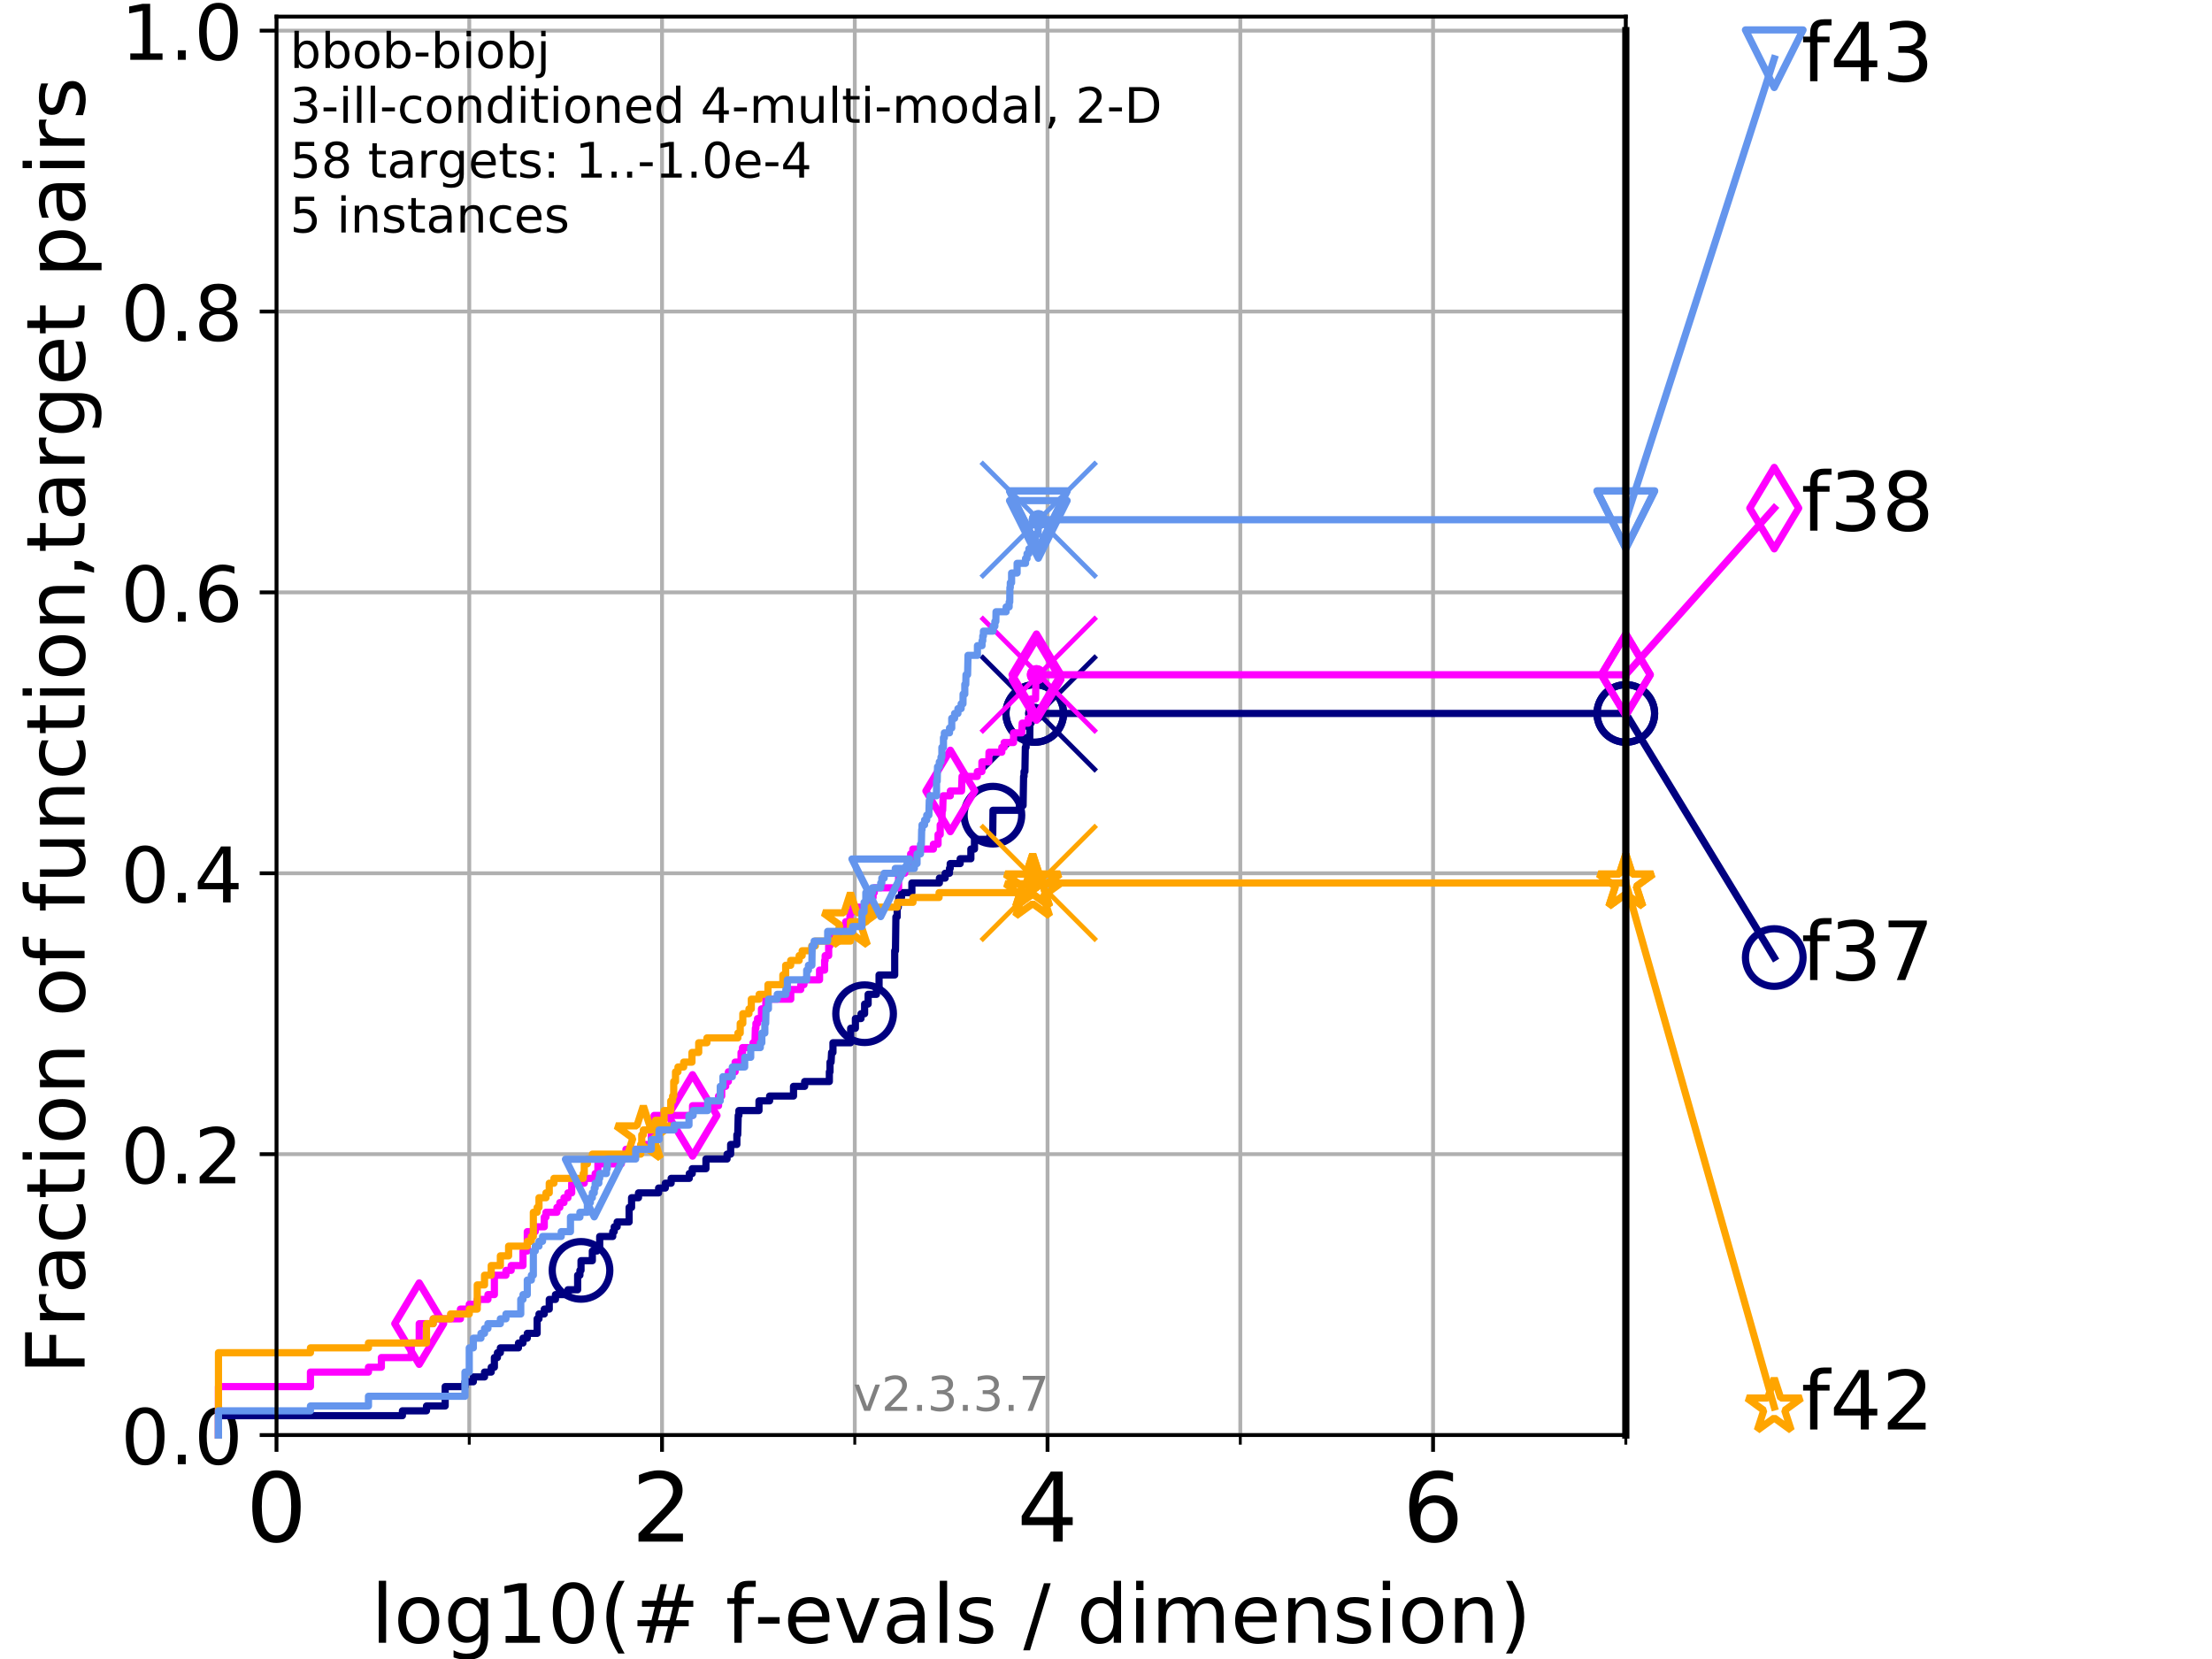 <?xml version="1.0" encoding="utf-8" standalone="no"?>
<!DOCTYPE svg PUBLIC "-//W3C//DTD SVG 1.1//EN"
  "http://www.w3.org/Graphics/SVG/1.1/DTD/svg11.dtd">
<!-- Created with matplotlib (https://matplotlib.org/) -->
<svg height="345.6pt" version="1.1" viewBox="0 0 460.8 345.6" width="460.8pt" xmlns="http://www.w3.org/2000/svg" xmlns:xlink="http://www.w3.org/1999/xlink">
 <defs>
  <style type="text/css">
*{stroke-linecap:butt;stroke-linejoin:round;}
  </style>
 </defs>
 <g id="figure_1">
  <g id="patch_1">
   <path d="M 0 345.6 
L 460.8 345.6 
L 460.8 0 
L 0 0 
z
" style="fill:#ffffff;"/>
  </g>
  <g id="axes_1">
   <g id="patch_2">
    <path d="M 57.6 298.944 
L 338.688 298.944 
L 338.688 3.456 
L 57.6 3.456 
z
" style="fill:#ffffff;"/>
   </g>
   <g id="matplotlib.axis_1">
    <g id="xtick_1">
     <g id="line2d_1">
      <path clip-path="url(#pd289209195)" d="M 57.6 298.944 
L 57.6 3.456 
" style="fill:none;stroke:#b0b0b0;stroke-linecap:square;stroke-width:0.8;"/>
     </g>
     <g id="line2d_2">
      <defs>
       <path d="M 0 0 
L 0 3.5 
" id="m674907a230" style="stroke:#000000;stroke-width:0.8;"/>
      </defs>
      <g>
       <use style="stroke:#000000;stroke-width:0.8;" x="57.6" xlink:href="#m674907a230" y="298.944"/>
      </g>
     </g>
     <g id="text_1">
      <!-- 0 -->
      <defs>
       <path d="M 31.781 66.406 
Q 24.172 66.406 20.328 58.906 
Q 16.5 51.422 16.5 36.375 
Q 16.5 21.391 20.328 13.891 
Q 24.172 6.391 31.781 6.391 
Q 39.453 6.391 43.281 13.891 
Q 47.125 21.391 47.125 36.375 
Q 47.125 51.422 43.281 58.906 
Q 39.453 66.406 31.781 66.406 
z
M 31.781 74.219 
Q 44.047 74.219 50.516 64.516 
Q 56.984 54.828 56.984 36.375 
Q 56.984 17.969 50.516 8.266 
Q 44.047 -1.422 31.781 -1.422 
Q 19.531 -1.422 13.062 8.266 
Q 6.594 17.969 6.594 36.375 
Q 6.594 54.828 13.062 64.516 
Q 19.531 74.219 31.781 74.219 
z
" id="DejaVuSans-48"/>
      </defs>
      <g transform="translate(51.237 321.141)scale(0.2 -0.2)">
       <use xlink:href="#DejaVuSans-48"/>
      </g>
     </g>
    </g>
    <g id="xtick_2">
     <g id="line2d_3">
      <path clip-path="url(#pd289209195)" d="M 137.911 298.944 
L 137.911 3.456 
" style="fill:none;stroke:#b0b0b0;stroke-linecap:square;stroke-width:0.8;"/>
     </g>
     <g id="line2d_4">
      <g>
       <use style="stroke:#000000;stroke-width:0.8;" x="137.911" xlink:href="#m674907a230" y="298.944"/>
      </g>
     </g>
     <g id="text_2">
      <!-- 2 -->
      <defs>
       <path d="M 19.188 8.297 
L 53.609 8.297 
L 53.609 0 
L 7.328 0 
L 7.328 8.297 
Q 12.938 14.109 22.625 23.891 
Q 32.328 33.688 34.812 36.531 
Q 39.547 41.844 41.422 45.531 
Q 43.312 49.219 43.312 52.781 
Q 43.312 58.594 39.234 62.25 
Q 35.156 65.922 28.609 65.922 
Q 23.969 65.922 18.812 64.312 
Q 13.672 62.703 7.812 59.422 
L 7.812 69.391 
Q 13.766 71.781 18.938 73 
Q 24.125 74.219 28.422 74.219 
Q 39.75 74.219 46.484 68.547 
Q 53.219 62.891 53.219 53.422 
Q 53.219 48.922 51.531 44.891 
Q 49.859 40.875 45.406 35.406 
Q 44.188 33.984 37.641 27.219 
Q 31.109 20.453 19.188 8.297 
z
" id="DejaVuSans-50"/>
      </defs>
      <g transform="translate(131.548 321.141)scale(0.2 -0.2)">
       <use xlink:href="#DejaVuSans-50"/>
      </g>
     </g>
    </g>
    <g id="xtick_3">
     <g id="line2d_5">
      <path clip-path="url(#pd289209195)" d="M 218.222 298.944 
L 218.222 3.456 
" style="fill:none;stroke:#b0b0b0;stroke-linecap:square;stroke-width:0.8;"/>
     </g>
     <g id="line2d_6">
      <g>
       <use style="stroke:#000000;stroke-width:0.8;" x="218.222" xlink:href="#m674907a230" y="298.944"/>
      </g>
     </g>
     <g id="text_3">
      <!-- 4 -->
      <defs>
       <path d="M 37.797 64.312 
L 12.891 25.391 
L 37.797 25.391 
z
M 35.203 72.906 
L 47.609 72.906 
L 47.609 25.391 
L 58.016 25.391 
L 58.016 17.188 
L 47.609 17.188 
L 47.609 0 
L 37.797 0 
L 37.797 17.188 
L 4.891 17.188 
L 4.891 26.703 
z
" id="DejaVuSans-52"/>
      </defs>
      <g transform="translate(211.859 321.141)scale(0.2 -0.2)">
       <use xlink:href="#DejaVuSans-52"/>
      </g>
     </g>
    </g>
    <g id="xtick_4">
     <g id="line2d_7">
      <path clip-path="url(#pd289209195)" d="M 298.533 298.944 
L 298.533 3.456 
" style="fill:none;stroke:#b0b0b0;stroke-linecap:square;stroke-width:0.8;"/>
     </g>
     <g id="line2d_8">
      <g>
       <use style="stroke:#000000;stroke-width:0.8;" x="298.533" xlink:href="#m674907a230" y="298.944"/>
      </g>
     </g>
     <g id="text_4">
      <!-- 6 -->
      <defs>
       <path d="M 33.016 40.375 
Q 26.375 40.375 22.484 35.828 
Q 18.609 31.297 18.609 23.391 
Q 18.609 15.531 22.484 10.953 
Q 26.375 6.391 33.016 6.391 
Q 39.656 6.391 43.531 10.953 
Q 47.406 15.531 47.406 23.391 
Q 47.406 31.297 43.531 35.828 
Q 39.656 40.375 33.016 40.375 
z
M 52.594 71.297 
L 52.594 62.312 
Q 48.875 64.062 45.094 64.984 
Q 41.312 65.922 37.594 65.922 
Q 27.828 65.922 22.672 59.328 
Q 17.531 52.734 16.797 39.406 
Q 19.672 43.656 24.016 45.922 
Q 28.375 48.188 33.594 48.188 
Q 44.578 48.188 50.953 41.516 
Q 57.328 34.859 57.328 23.391 
Q 57.328 12.156 50.688 5.359 
Q 44.047 -1.422 33.016 -1.422 
Q 20.359 -1.422 13.672 8.266 
Q 6.984 17.969 6.984 36.375 
Q 6.984 53.656 15.188 63.938 
Q 23.391 74.219 37.203 74.219 
Q 40.922 74.219 44.703 73.484 
Q 48.484 72.75 52.594 71.297 
z
" id="DejaVuSans-54"/>
      </defs>
      <g transform="translate(292.17 321.141)scale(0.2 -0.2)">
       <use xlink:href="#DejaVuSans-54"/>
      </g>
     </g>
    </g>
    <g id="xtick_5">
     <g id="line2d_9">
      <path clip-path="url(#pd289209195)" d="M 97.755 298.944 
L 97.755 3.456 
" style="fill:none;stroke:#b0b0b0;stroke-linecap:square;stroke-width:0.8;"/>
     </g>
     <g id="line2d_10">
      <defs>
       <path d="M 0 0 
L 0 2 
" id="m2690033375" style="stroke:#000000;stroke-width:0.6;"/>
      </defs>
      <g>
       <use style="stroke:#000000;stroke-width:0.6;" x="97.755" xlink:href="#m2690033375" y="298.944"/>
      </g>
     </g>
    </g>
    <g id="xtick_6">
     <g id="line2d_11">
      <path clip-path="url(#pd289209195)" d="M 178.066 298.944 
L 178.066 3.456 
" style="fill:none;stroke:#b0b0b0;stroke-linecap:square;stroke-width:0.8;"/>
     </g>
     <g id="line2d_12">
      <g>
       <use style="stroke:#000000;stroke-width:0.6;" x="178.066" xlink:href="#m2690033375" y="298.944"/>
      </g>
     </g>
    </g>
    <g id="xtick_7">
     <g id="line2d_13">
      <path clip-path="url(#pd289209195)" d="M 258.377 298.944 
L 258.377 3.456 
" style="fill:none;stroke:#b0b0b0;stroke-linecap:square;stroke-width:0.8;"/>
     </g>
     <g id="line2d_14">
      <g>
       <use style="stroke:#000000;stroke-width:0.6;" x="258.377" xlink:href="#m2690033375" y="298.944"/>
      </g>
     </g>
    </g>
    <g id="xtick_8">
     <g id="line2d_15">
      <path clip-path="url(#pd289209195)" d="M 338.688 298.944 
L 338.688 3.456 
" style="fill:none;stroke:#b0b0b0;stroke-linecap:square;stroke-width:0.8;"/>
     </g>
     <g id="line2d_16">
      <g>
       <use style="stroke:#000000;stroke-width:0.6;" x="338.688" xlink:href="#m2690033375" y="298.944"/>
      </g>
     </g>
    </g>
    <g id="text_5">
     <!-- log10(# f-evals / dimension) -->
     <defs>
      <path d="M 9.422 75.984 
L 18.406 75.984 
L 18.406 0 
L 9.422 0 
z
" id="DejaVuSans-108"/>
      <path d="M 30.609 48.391 
Q 23.391 48.391 19.188 42.75 
Q 14.984 37.109 14.984 27.297 
Q 14.984 17.484 19.156 11.844 
Q 23.344 6.203 30.609 6.203 
Q 37.797 6.203 41.984 11.859 
Q 46.188 17.531 46.188 27.297 
Q 46.188 37.016 41.984 42.703 
Q 37.797 48.391 30.609 48.391 
z
M 30.609 56 
Q 42.328 56 49.016 48.375 
Q 55.719 40.766 55.719 27.297 
Q 55.719 13.875 49.016 6.219 
Q 42.328 -1.422 30.609 -1.422 
Q 18.844 -1.422 12.172 6.219 
Q 5.516 13.875 5.516 27.297 
Q 5.516 40.766 12.172 48.375 
Q 18.844 56 30.609 56 
z
" id="DejaVuSans-111"/>
      <path d="M 45.406 27.984 
Q 45.406 37.75 41.375 43.109 
Q 37.359 48.484 30.078 48.484 
Q 22.859 48.484 18.828 43.109 
Q 14.797 37.75 14.797 27.984 
Q 14.797 18.266 18.828 12.891 
Q 22.859 7.516 30.078 7.516 
Q 37.359 7.516 41.375 12.891 
Q 45.406 18.266 45.406 27.984 
z
M 54.391 6.781 
Q 54.391 -7.172 48.188 -13.984 
Q 42 -20.797 29.203 -20.797 
Q 24.469 -20.797 20.266 -20.094 
Q 16.062 -19.391 12.109 -17.922 
L 12.109 -9.188 
Q 16.062 -11.328 19.922 -12.344 
Q 23.781 -13.375 27.781 -13.375 
Q 36.625 -13.375 41.016 -8.766 
Q 45.406 -4.156 45.406 5.172 
L 45.406 9.625 
Q 42.625 4.781 38.281 2.391 
Q 33.938 0 27.875 0 
Q 17.828 0 11.672 7.656 
Q 5.516 15.328 5.516 27.984 
Q 5.516 40.672 11.672 48.328 
Q 17.828 56 27.875 56 
Q 33.938 56 38.281 53.609 
Q 42.625 51.219 45.406 46.391 
L 45.406 54.688 
L 54.391 54.688 
z
" id="DejaVuSans-103"/>
      <path d="M 12.406 8.297 
L 28.516 8.297 
L 28.516 63.922 
L 10.984 60.406 
L 10.984 69.391 
L 28.422 72.906 
L 38.281 72.906 
L 38.281 8.297 
L 54.391 8.297 
L 54.391 0 
L 12.406 0 
z
" id="DejaVuSans-49"/>
      <path d="M 31 75.875 
Q 24.469 64.656 21.281 53.656 
Q 18.109 42.672 18.109 31.391 
Q 18.109 20.125 21.312 9.062 
Q 24.516 -2 31 -13.188 
L 23.188 -13.188 
Q 15.875 -1.703 12.234 9.375 
Q 8.594 20.453 8.594 31.391 
Q 8.594 42.281 12.203 53.312 
Q 15.828 64.359 23.188 75.875 
z
" id="DejaVuSans-40"/>
      <path d="M 51.125 44 
L 36.922 44 
L 32.812 27.688 
L 47.125 27.688 
z
M 43.797 71.781 
L 38.719 51.516 
L 52.984 51.516 
L 58.109 71.781 
L 65.922 71.781 
L 60.891 51.516 
L 76.125 51.516 
L 76.125 44 
L 58.984 44 
L 54.984 27.688 
L 70.516 27.688 
L 70.516 20.219 
L 53.078 20.219 
L 48 0 
L 40.188 0 
L 45.219 20.219 
L 30.906 20.219 
L 25.875 0 
L 18.016 0 
L 23.094 20.219 
L 7.719 20.219 
L 7.719 27.688 
L 24.906 27.688 
L 29 44 
L 13.281 44 
L 13.281 51.516 
L 30.906 51.516 
L 35.891 71.781 
z
" id="DejaVuSans-35"/>
      <path id="DejaVuSans-32"/>
      <path d="M 37.109 75.984 
L 37.109 68.5 
L 28.516 68.5 
Q 23.688 68.5 21.797 66.547 
Q 19.922 64.594 19.922 59.516 
L 19.922 54.688 
L 34.719 54.688 
L 34.719 47.703 
L 19.922 47.703 
L 19.922 0 
L 10.891 0 
L 10.891 47.703 
L 2.297 47.703 
L 2.297 54.688 
L 10.891 54.688 
L 10.891 58.5 
Q 10.891 67.625 15.141 71.797 
Q 19.391 75.984 28.609 75.984 
z
" id="DejaVuSans-102"/>
      <path d="M 4.891 31.391 
L 31.203 31.391 
L 31.203 23.391 
L 4.891 23.391 
z
" id="DejaVuSans-45"/>
      <path d="M 56.203 29.594 
L 56.203 25.203 
L 14.891 25.203 
Q 15.484 15.922 20.484 11.062 
Q 25.484 6.203 34.422 6.203 
Q 39.594 6.203 44.453 7.469 
Q 49.312 8.734 54.109 11.281 
L 54.109 2.781 
Q 49.266 0.734 44.188 -0.344 
Q 39.109 -1.422 33.891 -1.422 
Q 20.797 -1.422 13.156 6.188 
Q 5.516 13.812 5.516 26.812 
Q 5.516 40.234 12.766 48.109 
Q 20.016 56 32.328 56 
Q 43.359 56 49.781 48.891 
Q 56.203 41.797 56.203 29.594 
z
M 47.219 32.234 
Q 47.125 39.594 43.094 43.984 
Q 39.062 48.391 32.422 48.391 
Q 24.906 48.391 20.391 44.141 
Q 15.875 39.891 15.188 32.172 
z
" id="DejaVuSans-101"/>
      <path d="M 2.984 54.688 
L 12.5 54.688 
L 29.594 8.797 
L 46.688 54.688 
L 56.203 54.688 
L 35.688 0 
L 23.484 0 
z
" id="DejaVuSans-118"/>
      <path d="M 34.281 27.484 
Q 23.391 27.484 19.188 25 
Q 14.984 22.516 14.984 16.5 
Q 14.984 11.719 18.141 8.906 
Q 21.297 6.109 26.703 6.109 
Q 34.188 6.109 38.703 11.406 
Q 43.219 16.703 43.219 25.484 
L 43.219 27.484 
z
M 52.203 31.203 
L 52.203 0 
L 43.219 0 
L 43.219 8.297 
Q 40.141 3.328 35.547 0.953 
Q 30.953 -1.422 24.312 -1.422 
Q 15.922 -1.422 10.953 3.297 
Q 6 8.016 6 15.922 
Q 6 25.141 12.172 29.828 
Q 18.359 34.516 30.609 34.516 
L 43.219 34.516 
L 43.219 35.406 
Q 43.219 41.609 39.141 45 
Q 35.062 48.391 27.688 48.391 
Q 23 48.391 18.547 47.266 
Q 14.109 46.141 10.016 43.891 
L 10.016 52.203 
Q 14.938 54.109 19.578 55.047 
Q 24.219 56 28.609 56 
Q 40.484 56 46.344 49.844 
Q 52.203 43.703 52.203 31.203 
z
" id="DejaVuSans-97"/>
      <path d="M 44.281 53.078 
L 44.281 44.578 
Q 40.484 46.531 36.375 47.5 
Q 32.281 48.484 27.875 48.484 
Q 21.188 48.484 17.844 46.438 
Q 14.5 44.391 14.5 40.281 
Q 14.5 37.156 16.891 35.375 
Q 19.281 33.594 26.516 31.984 
L 29.594 31.297 
Q 39.156 29.25 43.188 25.516 
Q 47.219 21.781 47.219 15.094 
Q 47.219 7.469 41.188 3.016 
Q 35.156 -1.422 24.609 -1.422 
Q 20.219 -1.422 15.453 -0.562 
Q 10.688 0.297 5.422 2 
L 5.422 11.281 
Q 10.406 8.688 15.234 7.391 
Q 20.062 6.109 24.812 6.109 
Q 31.156 6.109 34.562 8.281 
Q 37.984 10.453 37.984 14.406 
Q 37.984 18.062 35.516 20.016 
Q 33.062 21.969 24.703 23.781 
L 21.578 24.516 
Q 13.234 26.266 9.516 29.906 
Q 5.812 33.547 5.812 39.891 
Q 5.812 47.609 11.281 51.797 
Q 16.75 56 26.812 56 
Q 31.781 56 36.172 55.266 
Q 40.578 54.547 44.281 53.078 
z
" id="DejaVuSans-115"/>
      <path d="M 25.391 72.906 
L 33.688 72.906 
L 8.297 -9.281 
L 0 -9.281 
z
" id="DejaVuSans-47"/>
      <path d="M 45.406 46.391 
L 45.406 75.984 
L 54.391 75.984 
L 54.391 0 
L 45.406 0 
L 45.406 8.203 
Q 42.578 3.328 38.25 0.953 
Q 33.938 -1.422 27.875 -1.422 
Q 17.969 -1.422 11.734 6.484 
Q 5.516 14.406 5.516 27.297 
Q 5.516 40.188 11.734 48.094 
Q 17.969 56 27.875 56 
Q 33.938 56 38.25 53.625 
Q 42.578 51.266 45.406 46.391 
z
M 14.797 27.297 
Q 14.797 17.391 18.875 11.75 
Q 22.953 6.109 30.078 6.109 
Q 37.203 6.109 41.297 11.75 
Q 45.406 17.391 45.406 27.297 
Q 45.406 37.203 41.297 42.844 
Q 37.203 48.484 30.078 48.484 
Q 22.953 48.484 18.875 42.844 
Q 14.797 37.203 14.797 27.297 
z
" id="DejaVuSans-100"/>
      <path d="M 9.422 54.688 
L 18.406 54.688 
L 18.406 0 
L 9.422 0 
z
M 9.422 75.984 
L 18.406 75.984 
L 18.406 64.594 
L 9.422 64.594 
z
" id="DejaVuSans-105"/>
      <path d="M 52 44.188 
Q 55.375 50.25 60.062 53.125 
Q 64.75 56 71.094 56 
Q 79.641 56 84.281 50.016 
Q 88.922 44.047 88.922 33.016 
L 88.922 0 
L 79.891 0 
L 79.891 32.719 
Q 79.891 40.578 77.094 44.375 
Q 74.312 48.188 68.609 48.188 
Q 61.625 48.188 57.562 43.547 
Q 53.516 38.922 53.516 30.906 
L 53.516 0 
L 44.484 0 
L 44.484 32.719 
Q 44.484 40.625 41.703 44.406 
Q 38.922 48.188 33.109 48.188 
Q 26.219 48.188 22.156 43.531 
Q 18.109 38.875 18.109 30.906 
L 18.109 0 
L 9.078 0 
L 9.078 54.688 
L 18.109 54.688 
L 18.109 46.188 
Q 21.188 51.219 25.484 53.609 
Q 29.781 56 35.688 56 
Q 41.656 56 45.828 52.969 
Q 50 49.953 52 44.188 
z
" id="DejaVuSans-109"/>
      <path d="M 54.891 33.016 
L 54.891 0 
L 45.906 0 
L 45.906 32.719 
Q 45.906 40.484 42.875 44.328 
Q 39.844 48.188 33.797 48.188 
Q 26.516 48.188 22.312 43.547 
Q 18.109 38.922 18.109 30.906 
L 18.109 0 
L 9.078 0 
L 9.078 54.688 
L 18.109 54.688 
L 18.109 46.188 
Q 21.344 51.125 25.703 53.562 
Q 30.078 56 35.797 56 
Q 45.219 56 50.047 50.172 
Q 54.891 44.344 54.891 33.016 
z
" id="DejaVuSans-110"/>
      <path d="M 8.016 75.875 
L 15.828 75.875 
Q 23.141 64.359 26.781 53.312 
Q 30.422 42.281 30.422 31.391 
Q 30.422 20.453 26.781 9.375 
Q 23.141 -1.703 15.828 -13.188 
L 8.016 -13.188 
Q 14.5 -2 17.703 9.062 
Q 20.906 20.125 20.906 31.391 
Q 20.906 42.672 17.703 53.656 
Q 14.5 64.656 8.016 75.875 
z
" id="DejaVuSans-41"/>
     </defs>
     <g transform="translate(77.303 342.218)scale(0.17 -0.17)">
      <use xlink:href="#DejaVuSans-108"/>
      <use x="27.783" xlink:href="#DejaVuSans-111"/>
      <use x="88.965" xlink:href="#DejaVuSans-103"/>
      <use x="152.441" xlink:href="#DejaVuSans-49"/>
      <use x="216.064" xlink:href="#DejaVuSans-48"/>
      <use x="279.688" xlink:href="#DejaVuSans-40"/>
      <use x="318.701" xlink:href="#DejaVuSans-35"/>
      <use x="402.49" xlink:href="#DejaVuSans-32"/>
      <use x="434.277" xlink:href="#DejaVuSans-102"/>
      <use x="469.404" xlink:href="#DejaVuSans-45"/>
      <use x="505.488" xlink:href="#DejaVuSans-101"/>
      <use x="567.012" xlink:href="#DejaVuSans-118"/>
      <use x="626.191" xlink:href="#DejaVuSans-97"/>
      <use x="687.471" xlink:href="#DejaVuSans-108"/>
      <use x="715.254" xlink:href="#DejaVuSans-115"/>
      <use x="767.354" xlink:href="#DejaVuSans-32"/>
      <use x="799.141" xlink:href="#DejaVuSans-47"/>
      <use x="832.832" xlink:href="#DejaVuSans-32"/>
      <use x="864.619" xlink:href="#DejaVuSans-100"/>
      <use x="928.096" xlink:href="#DejaVuSans-105"/>
      <use x="955.879" xlink:href="#DejaVuSans-109"/>
      <use x="1053.291" xlink:href="#DejaVuSans-101"/>
      <use x="1114.814" xlink:href="#DejaVuSans-110"/>
      <use x="1178.193" xlink:href="#DejaVuSans-115"/>
      <use x="1230.293" xlink:href="#DejaVuSans-105"/>
      <use x="1258.076" xlink:href="#DejaVuSans-111"/>
      <use x="1319.258" xlink:href="#DejaVuSans-110"/>
      <use x="1382.637" xlink:href="#DejaVuSans-41"/>
     </g>
    </g>
   </g>
   <g id="matplotlib.axis_2">
    <g id="ytick_1">
     <g id="line2d_17">
      <path clip-path="url(#pd289209195)" d="M 57.6 298.944 
L 338.688 298.944 
" style="fill:none;stroke:#b0b0b0;stroke-linecap:square;stroke-width:0.8;"/>
     </g>
     <g id="line2d_18">
      <defs>
       <path d="M 0 0 
L -3.5 0 
" id="m9fcca4151f" style="stroke:#000000;stroke-width:0.8;"/>
      </defs>
      <g>
       <use style="stroke:#000000;stroke-width:0.8;" x="57.6" xlink:href="#m9fcca4151f" y="298.944"/>
      </g>
     </g>
     <g id="text_6">
      <!-- 0.0 -->
      <defs>
       <path d="M 10.688 12.406 
L 21 12.406 
L 21 0 
L 10.688 0 
z
" id="DejaVuSans-46"/>
      </defs>
      <g transform="translate(25.155 305.023)scale(0.16 -0.16)">
       <use xlink:href="#DejaVuSans-48"/>
       <use x="63.623" xlink:href="#DejaVuSans-46"/>
       <use x="95.41" xlink:href="#DejaVuSans-48"/>
      </g>
     </g>
    </g>
    <g id="ytick_2">
     <g id="line2d_19">
      <path clip-path="url(#pd289209195)" d="M 57.6 240.432 
L 338.688 240.432 
" style="fill:none;stroke:#b0b0b0;stroke-linecap:square;stroke-width:0.8;"/>
     </g>
     <g id="line2d_20">
      <g>
       <use style="stroke:#000000;stroke-width:0.8;" x="57.6" xlink:href="#m9fcca4151f" y="240.432"/>
      </g>
     </g>
     <g id="text_7">
      <!-- 0.2 -->
      <g transform="translate(25.155 246.51)scale(0.16 -0.16)">
       <use xlink:href="#DejaVuSans-48"/>
       <use x="63.623" xlink:href="#DejaVuSans-46"/>
       <use x="95.41" xlink:href="#DejaVuSans-50"/>
      </g>
     </g>
    </g>
    <g id="ytick_3">
     <g id="line2d_21">
      <path clip-path="url(#pd289209195)" d="M 57.6 181.919 
L 338.688 181.919 
" style="fill:none;stroke:#b0b0b0;stroke-linecap:square;stroke-width:0.8;"/>
     </g>
     <g id="line2d_22">
      <g>
       <use style="stroke:#000000;stroke-width:0.8;" x="57.6" xlink:href="#m9fcca4151f" y="181.919"/>
      </g>
     </g>
     <g id="text_8">
      <!-- 0.4 -->
      <g transform="translate(25.155 187.998)scale(0.16 -0.16)">
       <use xlink:href="#DejaVuSans-48"/>
       <use x="63.623" xlink:href="#DejaVuSans-46"/>
       <use x="95.41" xlink:href="#DejaVuSans-52"/>
      </g>
     </g>
    </g>
    <g id="ytick_4">
     <g id="line2d_23">
      <path clip-path="url(#pd289209195)" d="M 57.6 123.407 
L 338.688 123.407 
" style="fill:none;stroke:#b0b0b0;stroke-linecap:square;stroke-width:0.8;"/>
     </g>
     <g id="line2d_24">
      <g>
       <use style="stroke:#000000;stroke-width:0.8;" x="57.6" xlink:href="#m9fcca4151f" y="123.407"/>
      </g>
     </g>
     <g id="text_9">
      <!-- 0.6 -->
      <g transform="translate(25.155 129.485)scale(0.16 -0.16)">
       <use xlink:href="#DejaVuSans-48"/>
       <use x="63.623" xlink:href="#DejaVuSans-46"/>
       <use x="95.41" xlink:href="#DejaVuSans-54"/>
      </g>
     </g>
    </g>
    <g id="ytick_5">
     <g id="line2d_25">
      <path clip-path="url(#pd289209195)" d="M 57.6 64.894 
L 338.688 64.894 
" style="fill:none;stroke:#b0b0b0;stroke-linecap:square;stroke-width:0.8;"/>
     </g>
     <g id="line2d_26">
      <g>
       <use style="stroke:#000000;stroke-width:0.8;" x="57.6" xlink:href="#m9fcca4151f" y="64.894"/>
      </g>
     </g>
     <g id="text_10">
      <!-- 0.8 -->
      <defs>
       <path d="M 31.781 34.625 
Q 24.75 34.625 20.719 30.859 
Q 16.703 27.094 16.703 20.516 
Q 16.703 13.922 20.719 10.156 
Q 24.75 6.391 31.781 6.391 
Q 38.812 6.391 42.859 10.172 
Q 46.922 13.969 46.922 20.516 
Q 46.922 27.094 42.891 30.859 
Q 38.875 34.625 31.781 34.625 
z
M 21.922 38.812 
Q 15.578 40.375 12.031 44.719 
Q 8.5 49.078 8.5 55.328 
Q 8.5 64.062 14.719 69.141 
Q 20.953 74.219 31.781 74.219 
Q 42.672 74.219 48.875 69.141 
Q 55.078 64.062 55.078 55.328 
Q 55.078 49.078 51.531 44.719 
Q 48 40.375 41.703 38.812 
Q 48.828 37.156 52.797 32.312 
Q 56.781 27.484 56.781 20.516 
Q 56.781 9.906 50.312 4.234 
Q 43.844 -1.422 31.781 -1.422 
Q 19.734 -1.422 13.25 4.234 
Q 6.781 9.906 6.781 20.516 
Q 6.781 27.484 10.781 32.312 
Q 14.797 37.156 21.922 38.812 
z
M 18.312 54.391 
Q 18.312 48.734 21.844 45.562 
Q 25.391 42.391 31.781 42.391 
Q 38.141 42.391 41.719 45.562 
Q 45.312 48.734 45.312 54.391 
Q 45.312 60.062 41.719 63.234 
Q 38.141 66.406 31.781 66.406 
Q 25.391 66.406 21.844 63.234 
Q 18.312 60.062 18.312 54.391 
z
" id="DejaVuSans-56"/>
      </defs>
      <g transform="translate(25.155 70.973)scale(0.16 -0.16)">
       <use xlink:href="#DejaVuSans-48"/>
       <use x="63.623" xlink:href="#DejaVuSans-46"/>
       <use x="95.41" xlink:href="#DejaVuSans-56"/>
      </g>
     </g>
    </g>
    <g id="ytick_6">
     <g id="line2d_27">
      <path clip-path="url(#pd289209195)" d="M 57.6 6.382 
L 338.688 6.382 
" style="fill:none;stroke:#b0b0b0;stroke-linecap:square;stroke-width:0.8;"/>
     </g>
     <g id="line2d_28">
      <g>
       <use style="stroke:#000000;stroke-width:0.8;" x="57.6" xlink:href="#m9fcca4151f" y="6.382"/>
      </g>
     </g>
     <g id="text_11">
      <!-- 1.0 -->
      <g transform="translate(25.155 12.46)scale(0.16 -0.16)">
       <use xlink:href="#DejaVuSans-49"/>
       <use x="63.623" xlink:href="#DejaVuSans-46"/>
       <use x="95.41" xlink:href="#DejaVuSans-48"/>
      </g>
     </g>
    </g>
    <g id="text_12">
     <!-- Fraction of function,target pairs -->
     <defs>
      <path d="M 9.812 72.906 
L 51.703 72.906 
L 51.703 64.594 
L 19.672 64.594 
L 19.672 43.109 
L 48.578 43.109 
L 48.578 34.812 
L 19.672 34.812 
L 19.672 0 
L 9.812 0 
z
" id="DejaVuSans-70"/>
      <path d="M 41.109 46.297 
Q 39.594 47.172 37.812 47.578 
Q 36.031 48 33.891 48 
Q 26.266 48 22.188 43.047 
Q 18.109 38.094 18.109 28.812 
L 18.109 0 
L 9.078 0 
L 9.078 54.688 
L 18.109 54.688 
L 18.109 46.188 
Q 20.953 51.172 25.484 53.578 
Q 30.031 56 36.531 56 
Q 37.453 56 38.578 55.875 
Q 39.703 55.766 41.062 55.516 
z
" id="DejaVuSans-114"/>
      <path d="M 48.781 52.594 
L 48.781 44.188 
Q 44.969 46.297 41.141 47.344 
Q 37.312 48.391 33.406 48.391 
Q 24.656 48.391 19.812 42.844 
Q 14.984 37.312 14.984 27.297 
Q 14.984 17.281 19.812 11.734 
Q 24.656 6.203 33.406 6.203 
Q 37.312 6.203 41.141 7.25 
Q 44.969 8.297 48.781 10.406 
L 48.781 2.094 
Q 45.016 0.344 40.984 -0.531 
Q 36.969 -1.422 32.422 -1.422 
Q 20.062 -1.422 12.781 6.344 
Q 5.516 14.109 5.516 27.297 
Q 5.516 40.672 12.859 48.328 
Q 20.219 56 33.016 56 
Q 37.156 56 41.109 55.141 
Q 45.062 54.297 48.781 52.594 
z
" id="DejaVuSans-99"/>
      <path d="M 18.312 70.219 
L 18.312 54.688 
L 36.812 54.688 
L 36.812 47.703 
L 18.312 47.703 
L 18.312 18.016 
Q 18.312 11.328 20.141 9.422 
Q 21.969 7.516 27.594 7.516 
L 36.812 7.516 
L 36.812 0 
L 27.594 0 
Q 17.188 0 13.234 3.875 
Q 9.281 7.766 9.281 18.016 
L 9.281 47.703 
L 2.688 47.703 
L 2.688 54.688 
L 9.281 54.688 
L 9.281 70.219 
z
" id="DejaVuSans-116"/>
      <path d="M 8.5 21.578 
L 8.5 54.688 
L 17.484 54.688 
L 17.484 21.922 
Q 17.484 14.156 20.5 10.266 
Q 23.531 6.391 29.594 6.391 
Q 36.859 6.391 41.078 11.031 
Q 45.312 15.672 45.312 23.688 
L 45.312 54.688 
L 54.297 54.688 
L 54.297 0 
L 45.312 0 
L 45.312 8.406 
Q 42.047 3.422 37.719 1 
Q 33.406 -1.422 27.688 -1.422 
Q 18.266 -1.422 13.375 4.438 
Q 8.5 10.297 8.5 21.578 
z
M 31.109 56 
z
" id="DejaVuSans-117"/>
      <path d="M 11.719 12.406 
L 22.016 12.406 
L 22.016 4 
L 14.016 -11.625 
L 7.719 -11.625 
L 11.719 4 
z
" id="DejaVuSans-44"/>
      <path d="M 18.109 8.203 
L 18.109 -20.797 
L 9.078 -20.797 
L 9.078 54.688 
L 18.109 54.688 
L 18.109 46.391 
Q 20.953 51.266 25.266 53.625 
Q 29.594 56 35.594 56 
Q 45.562 56 51.781 48.094 
Q 58.016 40.188 58.016 27.297 
Q 58.016 14.406 51.781 6.484 
Q 45.562 -1.422 35.594 -1.422 
Q 29.594 -1.422 25.266 0.953 
Q 20.953 3.328 18.109 8.203 
z
M 48.688 27.297 
Q 48.688 37.203 44.609 42.844 
Q 40.531 48.484 33.406 48.484 
Q 26.266 48.484 22.188 42.844 
Q 18.109 37.203 18.109 27.297 
Q 18.109 17.391 22.188 11.75 
Q 26.266 6.109 33.406 6.109 
Q 40.531 6.109 44.609 11.75 
Q 48.688 17.391 48.688 27.297 
z
" id="DejaVuSans-112"/>
     </defs>
     <g transform="translate(17.62 286.339)rotate(-90)scale(0.17 -0.17)">
      <use xlink:href="#DejaVuSans-70"/>
      <use x="57.41" xlink:href="#DejaVuSans-114"/>
      <use x="98.523" xlink:href="#DejaVuSans-97"/>
      <use x="159.803" xlink:href="#DejaVuSans-99"/>
      <use x="214.783" xlink:href="#DejaVuSans-116"/>
      <use x="253.992" xlink:href="#DejaVuSans-105"/>
      <use x="281.775" xlink:href="#DejaVuSans-111"/>
      <use x="342.957" xlink:href="#DejaVuSans-110"/>
      <use x="406.336" xlink:href="#DejaVuSans-32"/>
      <use x="438.123" xlink:href="#DejaVuSans-111"/>
      <use x="499.305" xlink:href="#DejaVuSans-102"/>
      <use x="534.51" xlink:href="#DejaVuSans-32"/>
      <use x="566.297" xlink:href="#DejaVuSans-102"/>
      <use x="601.502" xlink:href="#DejaVuSans-117"/>
      <use x="664.881" xlink:href="#DejaVuSans-110"/>
      <use x="728.26" xlink:href="#DejaVuSans-99"/>
      <use x="783.24" xlink:href="#DejaVuSans-116"/>
      <use x="822.449" xlink:href="#DejaVuSans-105"/>
      <use x="850.232" xlink:href="#DejaVuSans-111"/>
      <use x="911.414" xlink:href="#DejaVuSans-110"/>
      <use x="974.793" xlink:href="#DejaVuSans-44"/>
      <use x="1006.58" xlink:href="#DejaVuSans-116"/>
      <use x="1045.789" xlink:href="#DejaVuSans-97"/>
      <use x="1107.068" xlink:href="#DejaVuSans-114"/>
      <use x="1148.166" xlink:href="#DejaVuSans-103"/>
      <use x="1211.643" xlink:href="#DejaVuSans-101"/>
      <use x="1273.166" xlink:href="#DejaVuSans-116"/>
      <use x="1312.375" xlink:href="#DejaVuSans-32"/>
      <use x="1344.162" xlink:href="#DejaVuSans-112"/>
      <use x="1407.639" xlink:href="#DejaVuSans-97"/>
      <use x="1468.918" xlink:href="#DejaVuSans-105"/>
      <use x="1496.701" xlink:href="#DejaVuSans-114"/>
      <use x="1537.814" xlink:href="#DejaVuSans-115"/>
     </g>
    </g>
   </g>
   <g id="line2d_29">
    <defs>
     <path d="M 0 1.5 
C 0.398 1.5 0.779 1.342 1.061 1.061 
C 1.342 0.779 1.5 0.398 1.5 0 
C 1.5 -0.398 1.342 -0.779 1.061 -1.061 
C 0.779 -1.342 0.398 -1.5 0 -1.5 
C -0.398 -1.5 -0.779 -1.342 -1.061 -1.061 
C -1.342 -0.779 -1.5 -0.398 -1.5 0 
C -1.5 0.398 -1.342 0.779 -1.061 1.061 
C -0.779 1.342 -0.398 1.5 0 1.5 
z
" id="mdf0c6406c1" style="stroke:#000080;"/>
    </defs>
    <g>
     <use style="fill:#000080;stroke:#000080;" x="215.556" xlink:href="#mdf0c6406c1" y="148.627"/>
     <use style="fill:#000080;stroke:#000080;" x="215.556" xlink:href="#mdf0c6406c1" y="148.627"/>
    </g>
   </g>
   <g id="line2d_30">
    <path d="M 45.512 298.944 
L 45.512 294.909 
L 83.83 294.909 
L 83.83 293.9 
L 88.847 293.9 
L 88.847 292.891 
L 92.738 292.891 
L 92.738 288.856 
L 96.861 288.856 
L 96.861 287.847 
L 98.606 287.847 
L 98.606 286.838 
L 100.935 286.838 
L 100.935 285.829 
L 102.331 285.829 
L 102.331 284.82 
L 102.989 284.82 
L 102.989 282.803 
L 103.623 282.803 
L 103.623 281.794 
L 104.235 281.794 
L 104.235 280.785 
L 108.006 280.785 
L 108.006 279.776 
L 108.949 279.776 
L 108.949 278.767 
L 109.843 278.767 
L 109.843 277.758 
L 111.897 277.758 
L 111.897 274.732 
L 112.281 274.732 
L 112.281 273.723 
L 113.383 273.723 
L 113.383 272.714 
L 114.419 272.714 
L 114.419 270.697 
L 115.711 270.697 
L 115.711 269.688 
L 118.31 269.688 
L 118.31 268.679 
L 120.335 268.679 
L 120.335 265.652 
L 120.806 265.652 
L 120.806 264.644 
L 121.037 264.644 
L 121.037 262.626 
L 123.394 262.626 
L 123.394 260.608 
L 124.369 260.608 
L 124.369 259.599 
L 124.928 259.599 
L 124.928 257.582 
L 127.643 257.582 
L 127.643 256.573 
L 127.954 256.573 
L 127.954 255.564 
L 128.561 255.564 
L 128.561 254.555 
L 131.056 254.555 
L 131.056 251.529 
L 131.566 251.529 
L 131.566 249.511 
L 133.01 249.511 
L 133.01 248.502 
L 137.199 248.502 
L 137.199 247.493 
L 138.595 247.493 
L 138.595 246.485 
L 139.809 246.485 
L 139.809 245.476 
L 143.591 245.476 
L 143.591 244.467 
L 144.209 244.467 
L 144.209 243.458 
L 147.062 243.458 
L 147.062 241.44 
L 151.462 241.44 
L 151.462 240.432 
L 152.207 240.432 
L 152.207 238.414 
L 153.502 238.414 
L 153.502 236.396 
L 153.68 236.396 
L 153.785 232.361 
L 153.925 232.361 
L 153.925 231.352 
L 158.113 231.352 
L 158.113 229.334 
L 160.322 229.334 
L 160.322 228.325 
L 165.303 228.325 
L 165.303 226.308 
L 167.625 226.308 
L 167.625 225.299 
L 172.768 225.299 
L 172.768 223.281 
L 172.909 223.281 
L 172.909 221.264 
L 173.131 221.264 
L 173.234 219.246 
L 173.52 219.246 
L 173.52 217.228 
L 177.19 217.228 
L 177.208 214.202 
L 178.197 214.202 
L 178.197 212.184 
L 179.368 212.184 
L 179.368 211.175 
L 180.113 211.175 
L 180.113 209.158 
L 180.849 209.158 
L 180.849 207.14 
L 182.581 207.14 
L 182.581 206.131 
L 183.125 206.131 
L 183.125 203.105 
L 186.382 203.105 
L 186.382 198.06 
L 186.544 198.06 
L 186.635 190.999 
L 186.9 190.999 
L 186.9 188.981 
L 187.124 188.981 
L 187.227 186.963 
L 187.806 186.963 
L 187.806 185.954 
L 189.961 185.954 
L 189.961 183.937 
L 195.692 183.937 
L 195.692 182.928 
L 196.894 182.928 
L 196.894 181.919 
L 197.786 181.919 
L 197.786 180.91 
L 197.946 180.91 
L 197.946 179.901 
L 200.023 179.901 
L 200.023 178.893 
L 202.251 178.893 
L 202.251 176.875 
L 203.002 176.875 
L 203.002 174.857 
L 206.238 174.857 
L 206.238 173.848 
L 206.804 173.848 
L 206.861 168.804 
L 212.368 168.804 
L 212.368 167.795 
L 213.127 167.795 
L 213.236 161.742 
L 213.325 161.742 
L 213.325 160.733 
L 213.508 160.733 
L 213.596 155.689 
L 213.756 155.689 
L 213.756 153.672 
L 214.522 153.672 
L 214.544 150.645 
L 214.8 150.645 
L 214.8 149.636 
L 215.556 149.636 
L 215.556 148.627 
L 338.688 148.627 
L 338.688 148.627 
" style="fill:none;stroke:#000080;stroke-linecap:square;stroke-width:1.5;"/>
   </g>
   <g id="line2d_31">
    <defs>
     <path d="M 0 6 
C 1.591 6 3.117 5.368 4.243 4.243 
C 5.368 3.117 6 1.591 6 0 
C 6 -1.591 5.368 -3.117 4.243 -4.243 
C 3.117 -5.368 1.591 -6 0 -6 
C -1.591 -6 -3.117 -5.368 -4.243 -4.243 
C -5.368 -3.117 -6 -1.591 -6 0 
C -6 1.591 -5.368 3.117 -4.243 4.243 
C -3.117 5.368 -1.591 6 0 6 
z
" id="m8e359caac1" style="stroke:#000080;stroke-width:1.5;"/>
    </defs>
    <g>
     <use style="fill-opacity:0;stroke:#000080;stroke-width:1.5;" x="121.037" xlink:href="#m8e359caac1" y="264.644"/>
     <use style="fill-opacity:0;stroke:#000080;stroke-width:1.5;" x="180.113" xlink:href="#m8e359caac1" y="211.175"/>
     <use style="fill-opacity:0;stroke:#000080;stroke-width:1.5;" x="206.841" xlink:href="#m8e359caac1" y="169.813"/>
     <use style="fill-opacity:0;stroke:#000080;stroke-width:1.5;" x="215.556" xlink:href="#m8e359caac1" y="148.627"/>
     <use style="fill-opacity:0;stroke:#000080;stroke-width:1.5;" x="215.556" xlink:href="#m8e359caac1" y="148.627"/>
     <use style="fill-opacity:0;stroke:#000080;stroke-width:1.5;" x="338.688" xlink:href="#m8e359caac1" y="148.627"/>
    </g>
   </g>
   <g id="line2d_32">
    <path style="fill:none;stroke:#000080;stroke-linecap:square;stroke-width:1.5;"/>
    <g/>
   </g>
   <g id="line2d_33">
    <path clip-path="url(#pd289209195)" d="M 216.387 148.627 
" style="fill:none;stroke:#000080;stroke-linecap:square;stroke-width:1.5;"/>
    <defs>
     <path d="M -12 12 
L 12 -12 
M -12 -12 
L 12 12 
" id="m56f2e301f0" style="stroke:#000080;"/>
    </defs>
    <g clip-path="url(#pd289209195)">
     <use style="fill:#000080;stroke:#000080;" x="216.387" xlink:href="#m56f2e301f0" y="148.627"/>
    </g>
   </g>
   <g id="line2d_34">
    <defs>
     <path d="M 0 1.5 
C 0.398 1.5 0.779 1.342 1.061 1.061 
C 1.342 0.779 1.5 0.398 1.5 0 
C 1.5 -0.398 1.342 -0.779 1.061 -1.061 
C 0.779 -1.342 0.398 -1.5 0 -1.5 
C -0.398 -1.5 -0.779 -1.342 -1.061 -1.061 
C -1.342 -0.779 -1.5 -0.398 -1.5 0 
C -1.5 0.398 -1.342 0.779 -1.061 1.061 
C -0.779 1.342 -0.398 1.5 0 1.5 
z
" id="m7762820e2d" style="stroke:#ff00ff;"/>
    </defs>
    <g>
     <use style="fill:#ff00ff;stroke:#ff00ff;" x="215.914" xlink:href="#m7762820e2d" y="140.557"/>
     <use style="fill:#ff00ff;stroke:#ff00ff;" x="215.914" xlink:href="#m7762820e2d" y="140.557"/>
    </g>
   </g>
   <g id="line2d_35">
    <path d="M 45.512 298.944 
L 45.512 288.856 
L 64.671 288.856 
L 64.671 285.829 
L 76.759 285.829 
L 76.759 284.82 
L 79.447 284.82 
L 79.447 282.803 
L 85.667 282.803 
L 85.667 279.776 
L 87.33 279.776 
L 87.33 275.741 
L 90.243 275.741 
L 90.243 274.732 
L 95.918 274.732 
L 95.918 272.714 
L 97.755 272.714 
L 97.755 271.705 
L 99.418 271.705 
L 99.418 270.697 
L 101.647 270.697 
L 101.647 269.688 
L 102.989 269.688 
L 102.989 265.652 
L 105.398 265.652 
L 105.398 264.644 
L 106.489 264.644 
L 106.489 263.635 
L 108.949 263.635 
L 108.949 260.608 
L 109.843 260.608 
L 109.843 256.573 
L 111.506 256.573 
L 111.506 255.564 
L 113.383 255.564 
L 113.383 253.546 
L 113.735 253.546 
L 113.735 252.538 
L 116.02 252.538 
L 116.02 251.529 
L 116.621 251.529 
L 116.621 250.52 
L 117.486 250.52 
L 117.486 249.511 
L 118.31 249.511 
L 118.31 248.502 
L 119.097 248.502 
L 119.097 246.485 
L 121.712 246.485 
L 121.712 245.476 
L 123.985 245.476 
L 123.985 244.467 
L 124.557 244.467 
L 124.557 242.449 
L 129.433 242.449 
L 129.433 241.44 
L 130.264 241.44 
L 130.264 240.432 
L 130.398 240.432 
L 130.398 239.423 
L 134.556 239.423 
L 134.556 238.414 
L 135.682 238.414 
L 135.682 236.396 
L 136.17 236.396 
L 136.266 232.361 
L 144.27 232.361 
L 144.27 230.343 
L 149.691 230.343 
L 149.691 228.325 
L 150.344 228.325 
L 150.344 226.308 
L 151.179 226.308 
L 151.179 225.299 
L 151.74 225.299 
L 151.74 223.281 
L 153.142 223.281 
L 153.142 221.264 
L 154.372 221.264 
L 154.372 219.246 
L 154.675 219.246 
L 154.675 218.237 
L 156.865 218.237 
L 156.865 217.228 
L 157.272 217.228 
L 157.358 214.202 
L 157.472 214.202 
L 157.472 213.193 
L 157.81 213.193 
L 157.81 212.184 
L 158.626 212.184 
L 158.626 210.166 
L 159.532 210.166 
L 159.532 208.149 
L 164.731 208.149 
L 164.731 206.131 
L 166.813 206.131 
L 166.813 205.122 
L 167.481 205.122 
L 167.481 204.113 
L 170.727 204.113 
L 170.727 202.096 
L 171.784 202.096 
L 171.784 200.078 
L 171.896 200.078 
L 171.896 199.069 
L 172.626 199.069 
L 172.626 197.052 
L 172.874 197.052 
L 172.874 195.034 
L 174.974 195.034 
L 174.974 194.025 
L 176.18 194.025 
L 176.18 192.007 
L 177.061 192.007 
L 177.061 189.99 
L 177.66 189.99 
L 177.66 188.981 
L 181.093 188.981 
L 181.093 186.963 
L 181.881 186.963 
L 181.881 185.954 
L 182.131 185.954 
L 182.131 184.946 
L 187.197 184.946 
L 187.197 181.919 
L 188.462 181.919 
L 188.462 180.91 
L 189.292 180.91 
L 189.292 179.901 
L 189.483 179.901 
L 189.483 178.893 
L 189.699 178.893 
L 189.699 177.884 
L 190.15 177.884 
L 190.15 176.875 
L 194.442 176.875 
L 194.442 175.866 
L 195.414 175.866 
L 195.414 173.848 
L 195.859 173.848 
L 195.859 171.831 
L 196.174 171.831 
L 196.282 168.804 
L 196.374 168.804 
L 196.474 165.778 
L 197.973 165.778 
L 197.973 164.769 
L 200.303 164.769 
L 200.41 161.742 
L 203.597 161.742 
L 203.597 160.733 
L 204.55 160.733 
L 204.55 158.716 
L 205.974 158.716 
L 206.031 156.698 
L 208.696 156.698 
L 208.696 155.689 
L 209.183 155.689 
L 209.183 154.68 
L 211.141 154.68 
L 211.141 152.663 
L 212.842 152.663 
L 212.934 150.645 
L 214.203 150.645 
L 214.203 149.636 
L 214.778 149.636 
L 214.788 145.601 
L 215.731 145.601 
L 215.788 141.566 
L 215.914 141.566 
L 215.914 140.557 
L 338.688 140.557 
L 338.688 140.557 
" style="fill:none;stroke:#ff00ff;stroke-linecap:square;stroke-width:1.5;"/>
   </g>
   <g id="line2d_36">
    <defs>
     <path d="M 0 8.485 
L 5.091 0 
L 0 -8.485 
L -5.091 0 
z
" id="madab48cf00" style="stroke:#ff00ff;stroke-linejoin:miter;stroke-width:1.5;"/>
    </defs>
    <g>
     <use style="fill-opacity:0;stroke:#ff00ff;stroke-linejoin:miter;stroke-width:1.5;" x="87.33" xlink:href="#madab48cf00" y="275.741"/>
     <use style="fill-opacity:0;stroke:#ff00ff;stroke-linejoin:miter;stroke-width:1.5;" x="144.27" xlink:href="#madab48cf00" y="232.361"/>
     <use style="fill-opacity:0;stroke:#ff00ff;stroke-linejoin:miter;stroke-width:1.5;" x="197.973" xlink:href="#madab48cf00" y="164.769"/>
     <use style="fill-opacity:0;stroke:#ff00ff;stroke-linejoin:miter;stroke-width:1.5;" x="215.914" xlink:href="#madab48cf00" y="141.566"/>
     <use style="fill-opacity:0;stroke:#ff00ff;stroke-linejoin:miter;stroke-width:1.5;" x="215.914" xlink:href="#madab48cf00" y="140.557"/>
     <use style="fill-opacity:0;stroke:#ff00ff;stroke-linejoin:miter;stroke-width:1.5;" x="338.688" xlink:href="#madab48cf00" y="140.557"/>
    </g>
   </g>
   <g id="line2d_37">
    <path style="fill:none;stroke:#ff00ff;stroke-linecap:square;stroke-width:1.5;"/>
    <g/>
   </g>
   <g id="line2d_38">
    <path clip-path="url(#pd289209195)" d="M 216.388 140.557 
" style="fill:none;stroke:#ff00ff;stroke-linecap:square;stroke-width:1.5;"/>
    <defs>
     <path d="M -12 12 
L 12 -12 
M -12 -12 
L 12 12 
" id="m228361d0b9" style="stroke:#ff00ff;"/>
    </defs>
    <g clip-path="url(#pd289209195)">
     <use style="fill:#ff00ff;stroke:#ff00ff;" x="216.388" xlink:href="#m228361d0b9" y="140.557"/>
    </g>
   </g>
   <g id="line2d_39">
    <defs>
     <path d="M 0 1.5 
C 0.398 1.5 0.779 1.342 1.061 1.061 
C 1.342 0.779 1.5 0.398 1.5 0 
C 1.5 -0.398 1.342 -0.779 1.061 -1.061 
C 0.779 -1.342 0.398 -1.5 0 -1.5 
C -0.398 -1.5 -0.779 -1.342 -1.061 -1.061 
C -1.342 -0.779 -1.5 -0.398 -1.5 0 
C -1.5 0.398 -1.342 0.779 -1.061 1.061 
C -0.779 1.342 -0.398 1.5 0 1.5 
z
" id="mf00ba1a49b" style="stroke:#ffa500;"/>
    </defs>
    <g>
     <use style="fill:#ffa500;stroke:#ffa500;" x="215.126" xlink:href="#mf00ba1a49b" y="183.937"/>
     <use style="fill:#ffa500;stroke:#ffa500;" x="215.126" xlink:href="#mf00ba1a49b" y="183.937"/>
    </g>
   </g>
   <g id="line2d_40">
    <path d="M 45.512 298.944 
L 45.512 281.794 
L 64.671 281.794 
L 64.671 280.785 
L 76.759 280.785 
L 76.759 279.776 
L 88.847 279.776 
L 88.847 275.741 
L 90.243 275.741 
L 90.243 274.732 
L 93.864 274.732 
L 93.864 273.723 
L 97.755 273.723 
L 97.755 272.714 
L 99.418 272.714 
L 99.418 267.67 
L 100.935 267.67 
L 100.935 265.652 
L 102.331 265.652 
L 102.331 263.635 
L 104.235 263.635 
L 104.235 261.617 
L 105.952 261.617 
L 105.952 259.599 
L 109.843 259.599 
L 109.843 258.591 
L 110.694 258.591 
L 110.694 257.582 
L 111.105 257.582 
L 111.105 252.538 
L 111.897 252.538 
L 111.897 251.529 
L 112.281 251.529 
L 112.281 249.511 
L 113.735 249.511 
L 113.735 248.502 
L 114.419 248.502 
L 114.419 246.485 
L 115.397 246.485 
L 115.397 245.476 
L 121.49 245.476 
L 121.49 244.467 
L 121.712 244.467 
L 121.712 242.449 
L 122.362 242.449 
L 122.362 241.44 
L 123.394 241.44 
L 123.394 240.432 
L 133.466 240.432 
L 133.466 238.414 
L 133.689 238.414 
L 133.689 236.396 
L 134.019 236.396 
L 134.019 235.387 
L 136.551 235.387 
L 136.551 233.37 
L 138.341 233.37 
L 138.341 231.352 
L 139.731 231.352 
L 139.731 229.334 
L 140.119 229.334 
L 140.119 228.325 
L 140.348 228.325 
L 140.348 225.299 
L 140.723 225.299 
L 140.723 223.281 
L 141.235 223.281 
L 141.235 222.272 
L 142.419 222.272 
L 142.419 221.264 
L 144.148 221.264 
L 144.148 219.246 
L 145.554 219.246 
L 145.554 217.228 
L 147.267 217.228 
L 147.267 216.219 
L 153.715 216.219 
L 153.715 215.211 
L 154.201 215.211 
L 154.201 213.193 
L 154.741 213.193 
L 154.741 211.175 
L 156.022 211.175 
L 156.022 210.166 
L 156.509 210.166 
L 156.509 208.149 
L 158.141 208.149 
L 158.141 207.14 
L 159.981 207.14 
L 159.981 205.122 
L 163.082 205.122 
L 163.082 203.105 
L 163.67 203.105 
L 163.67 201.087 
L 164.713 201.087 
L 164.713 200.078 
L 166.477 200.078 
L 166.477 199.069 
L 167.109 199.069 
L 167.109 198.06 
L 169.1 198.06 
L 169.1 197.052 
L 169.842 197.052 
L 169.842 196.043 
L 177.163 196.043 
L 177.163 192.007 
L 180.412 192.007 
L 180.412 189.99 
L 180.443 189.99 
L 180.443 188.981 
L 186.936 188.981 
L 186.936 187.972 
L 190.189 187.972 
L 190.189 186.963 
L 195.625 186.963 
L 195.625 185.954 
L 215.126 185.954 
L 215.126 183.937 
L 338.688 183.937 
" style="fill:none;stroke:#ffa500;stroke-linecap:square;stroke-width:1.5;"/>
   </g>
   <g id="line2d_41">
    <defs>
     <path d="M 0 -6 
L -1.347 -1.854 
L -5.706 -1.854 
L -2.18 0.708 
L -3.527 4.854 
L -0 2.292 
L 3.527 4.854 
L 2.18 0.708 
L 5.706 -1.854 
L 1.347 -1.854 
z
" id="m76c5b2560c" style="stroke:#ffa500;stroke-linejoin:bevel;stroke-width:1.5;"/>
    </defs>
    <g>
     <use style="fill-opacity:0;stroke:#ffa500;stroke-linejoin:bevel;stroke-width:1.5;" x="134.019" xlink:href="#m76c5b2560c" y="236.396"/>
     <use style="fill-opacity:0;stroke:#ffa500;stroke-linejoin:bevel;stroke-width:1.5;" x="177.163" xlink:href="#m76c5b2560c" y="192.007"/>
     <use style="fill-opacity:0;stroke:#ffa500;stroke-linejoin:bevel;stroke-width:1.5;" x="215.126" xlink:href="#m76c5b2560c" y="185.954"/>
     <use style="fill-opacity:0;stroke:#ffa500;stroke-linejoin:bevel;stroke-width:1.5;" x="215.126" xlink:href="#m76c5b2560c" y="183.937"/>
     <use style="fill-opacity:0;stroke:#ffa500;stroke-linejoin:bevel;stroke-width:1.5;" x="215.126" xlink:href="#m76c5b2560c" y="183.937"/>
     <use style="fill-opacity:0;stroke:#ffa500;stroke-linejoin:bevel;stroke-width:1.5;" x="338.688" xlink:href="#m76c5b2560c" y="183.937"/>
    </g>
   </g>
   <g id="line2d_42">
    <path style="fill:none;stroke:#ffa500;stroke-linecap:square;stroke-width:1.5;"/>
    <g/>
   </g>
   <g id="line2d_43">
    <path clip-path="url(#pd289209195)" d="M 216.389 183.937 
" style="fill:none;stroke:#ffa500;stroke-linecap:square;stroke-width:1.5;"/>
    <defs>
     <path d="M -12 12 
L 12 -12 
M -12 -12 
L 12 12 
" id="mdd6a9686bb" style="stroke:#ffa500;"/>
    </defs>
    <g clip-path="url(#pd289209195)">
     <use style="fill:#ffa500;stroke:#ffa500;" x="216.389" xlink:href="#mdd6a9686bb" y="183.937"/>
    </g>
   </g>
   <g id="line2d_44">
    <defs>
     <path d="M 0 1.5 
C 0.398 1.5 0.779 1.342 1.061 1.061 
C 1.342 0.779 1.5 0.398 1.5 0 
C 1.5 -0.398 1.342 -0.779 1.061 -1.061 
C 0.779 -1.342 0.398 -1.5 0 -1.5 
C -0.398 -1.5 -0.779 -1.342 -1.061 -1.061 
C -1.342 -0.779 -1.5 -0.398 -1.5 0 
C -1.5 0.398 -1.342 0.779 -1.061 1.061 
C -0.779 1.342 -0.398 1.5 0 1.5 
z
" id="me0eaeef654" style="stroke:#6495ed;"/>
    </defs>
    <g>
     <use style="fill:#6495ed;stroke:#6495ed;" x="216.306" xlink:href="#me0eaeef654" y="108.274"/>
     <use style="fill:#6495ed;stroke:#6495ed;" x="216.306" xlink:href="#me0eaeef654" y="108.274"/>
    </g>
   </g>
   <g id="line2d_45">
    <path d="M 45.512 298.944 
L 45.512 293.9 
L 64.671 293.9 
L 64.671 292.891 
L 76.759 292.891 
L 76.759 290.873 
L 96.861 290.873 
L 96.861 285.829 
L 97.755 285.829 
L 97.755 280.785 
L 98.606 280.785 
L 98.606 278.767 
L 100.193 278.767 
L 100.193 277.758 
L 100.935 277.758 
L 100.935 276.75 
L 101.647 276.75 
L 101.647 275.741 
L 104.235 275.741 
L 104.235 274.732 
L 105.398 274.732 
L 105.398 273.723 
L 108.484 273.723 
L 108.484 270.697 
L 108.949 270.697 
L 108.949 269.688 
L 109.843 269.688 
L 109.843 266.661 
L 110.694 266.661 
L 110.694 265.652 
L 111.105 265.652 
L 111.105 260.608 
L 111.506 260.608 
L 111.506 259.599 
L 112.281 259.599 
L 112.281 258.591 
L 113.023 258.591 
L 113.023 257.582 
L 116.914 257.582 
L 116.914 256.573 
L 118.839 256.573 
L 118.839 253.546 
L 120.806 253.546 
L 120.806 252.538 
L 122.362 252.538 
L 122.362 250.52 
L 122.989 250.52 
L 122.989 249.511 
L 123.394 249.511 
L 123.394 248.502 
L 123.791 248.502 
L 123.791 247.493 
L 123.985 247.493 
L 123.985 246.485 
L 124.744 246.485 
L 124.744 245.476 
L 124.928 245.476 
L 124.928 244.467 
L 126.338 244.467 
L 126.338 243.458 
L 126.507 243.458 
L 126.507 241.44 
L 132.423 241.44 
L 132.423 239.423 
L 135.682 239.423 
L 135.682 237.405 
L 137.29 237.405 
L 137.29 235.387 
L 140.424 235.387 
L 140.424 234.379 
L 143.528 234.379 
L 143.528 232.361 
L 144.391 232.361 
L 144.391 231.352 
L 147.419 231.352 
L 147.419 229.334 
L 150.042 229.334 
L 150.042 226.308 
L 150.599 226.308 
L 150.599 224.29 
L 152.55 224.29 
L 152.55 222.272 
L 155.135 222.272 
L 155.135 220.255 
L 156.388 220.255 
L 156.388 218.237 
L 158.385 218.237 
L 158.385 217.228 
L 158.706 217.228 
L 158.706 215.211 
L 159.329 215.211 
L 159.329 213.193 
L 159.507 213.193 
L 159.583 210.166 
L 160.079 210.166 
L 160.079 208.149 
L 161.912 208.149 
L 161.912 207.14 
L 163.709 207.14 
L 163.709 206.131 
L 164.024 206.131 
L 164.024 204.113 
L 168.048 204.113 
L 168.048 202.096 
L 168.416 202.096 
L 168.416 201.087 
L 169.129 201.087 
L 169.187 197.052 
L 169.603 197.052 
L 169.603 196.043 
L 172.422 196.043 
L 172.422 194.025 
L 177.598 194.025 
L 177.598 193.016 
L 179.561 193.016 
L 179.561 189.99 
L 180.004 189.99 
L 180.004 187.972 
L 180.367 187.972 
L 180.367 185.954 
L 181.74 185.954 
L 181.74 184.946 
L 183.473 184.946 
L 183.473 183.937 
L 183.702 183.937 
L 183.702 182.928 
L 184.188 182.928 
L 184.188 181.919 
L 186.501 181.919 
L 186.501 180.91 
L 190.478 180.91 
L 190.478 179.901 
L 191.038 179.901 
L 191.038 177.884 
L 191.757 177.884 
L 191.757 175.866 
L 191.939 175.866 
L 192.002 172.84 
L 192.076 172.84 
L 192.076 171.831 
L 192.607 171.831 
L 192.607 170.822 
L 193.052 170.822 
L 193.052 169.813 
L 193.5 169.813 
L 193.579 166.787 
L 193.725 166.787 
L 193.725 165.778 
L 195.095 165.778 
L 195.095 162.751 
L 195.239 162.751 
L 195.304 159.725 
L 195.673 159.725 
L 195.673 158.716 
L 196.028 158.716 
L 196.028 157.707 
L 196.211 157.707 
L 196.211 155.689 
L 196.538 155.689 
L 196.538 153.672 
L 196.727 153.672 
L 196.727 152.663 
L 197.797 152.663 
L 197.797 151.654 
L 198.266 151.654 
L 198.266 149.636 
L 198.858 149.636 
L 198.858 148.627 
L 199.556 148.627 
L 199.556 147.619 
L 200.222 147.619 
L 200.222 146.61 
L 200.607 146.61 
L 200.626 144.592 
L 200.986 144.592 
L 200.986 142.574 
L 201.189 142.574 
L 201.235 140.557 
L 201.569 140.557 
L 201.655 136.521 
L 203.619 136.521 
L 203.619 134.504 
L 204.575 134.504 
L 204.575 133.495 
L 204.725 133.495 
L 204.725 132.486 
L 204.864 132.486 
L 204.864 131.477 
L 206.855 131.477 
L 206.855 130.468 
L 207.25 130.468 
L 207.25 129.46 
L 207.456 129.46 
L 207.492 127.442 
L 209.593 127.442 
L 209.593 126.433 
L 210.225 126.433 
L 210.225 125.424 
L 210.347 125.424 
L 210.383 122.398 
L 210.463 122.398 
L 210.463 121.389 
L 210.732 121.389 
L 210.732 119.371 
L 211.883 119.371 
L 211.883 117.354 
L 213.635 117.354 
L 213.635 116.345 
L 213.95 116.345 
L 213.95 115.336 
L 214.336 115.336 
L 214.336 114.327 
L 215.369 114.327 
L 215.369 112.309 
L 215.641 112.309 
L 215.641 111.301 
L 216.244 111.301 
L 216.306 108.274 
L 338.688 108.274 
L 338.688 108.274 
" style="fill:none;stroke:#6495ed;stroke-linecap:square;stroke-width:1.5;"/>
   </g>
   <g id="line2d_46">
    <defs>
     <path d="M -0 6 
L 6 -6 
L -6 -6 
z
" id="mcab4cedd87" style="stroke:#6495ed;stroke-linejoin:miter;stroke-width:1.5;"/>
    </defs>
    <g>
     <use style="fill-opacity:0;stroke:#6495ed;stroke-linejoin:miter;stroke-width:1.5;" x="123.791" xlink:href="#mcab4cedd87" y="247.493"/>
     <use style="fill-opacity:0;stroke:#6495ed;stroke-linejoin:miter;stroke-width:1.5;" x="183.473" xlink:href="#mcab4cedd87" y="184.946"/>
     <use style="fill-opacity:0;stroke:#6495ed;stroke-linejoin:miter;stroke-width:1.5;" x="216.306" xlink:href="#mcab4cedd87" y="110.292"/>
     <use style="fill-opacity:0;stroke:#6495ed;stroke-linejoin:miter;stroke-width:1.5;" x="216.306" xlink:href="#mcab4cedd87" y="108.274"/>
     <use style="fill-opacity:0;stroke:#6495ed;stroke-linejoin:miter;stroke-width:1.5;" x="216.306" xlink:href="#mcab4cedd87" y="108.274"/>
     <use style="fill-opacity:0;stroke:#6495ed;stroke-linejoin:miter;stroke-width:1.5;" x="338.688" xlink:href="#mcab4cedd87" y="108.274"/>
    </g>
   </g>
   <g id="line2d_47">
    <path style="fill:none;stroke:#6495ed;stroke-linecap:square;stroke-width:1.5;"/>
    <g/>
   </g>
   <g id="line2d_48">
    <path clip-path="url(#pd289209195)" d="M 216.388 108.274 
" style="fill:none;stroke:#6495ed;stroke-linecap:square;stroke-width:1.5;"/>
    <defs>
     <path d="M -12 12 
L 12 -12 
M -12 -12 
L 12 12 
" id="m66813fdd8a" style="stroke:#6495ed;"/>
    </defs>
    <g clip-path="url(#pd289209195)">
     <use style="fill:#6495ed;stroke:#6495ed;" x="216.388" xlink:href="#m66813fdd8a" y="108.274"/>
    </g>
   </g>
   <g id="line2d_49">
    <path d="M 338.688 183.937 
L 369.608 293.093 
" style="fill:none;stroke:#ffa500;stroke-linecap:square;stroke-width:1.5;"/>
    <g>
     <use style="fill-opacity:0;stroke:#ffa500;stroke-linejoin:bevel;stroke-width:1.5;" x="338.688" xlink:href="#m76c5b2560c" y="183.937"/>
     <use style="fill-opacity:0;stroke:#ffa500;stroke-linejoin:bevel;stroke-width:1.5;" x="369.608" xlink:href="#m76c5b2560c" y="293.093"/>
    </g>
   </g>
   <g id="line2d_50">
    <path d="M 338.688 148.627 
L 369.608 199.473 
" style="fill:none;stroke:#000080;stroke-linecap:square;stroke-width:1.5;"/>
    <g>
     <use style="fill-opacity:0;stroke:#000080;stroke-width:1.5;" x="338.688" xlink:href="#m8e359caac1" y="148.627"/>
     <use style="fill-opacity:0;stroke:#000080;stroke-width:1.5;" x="369.608" xlink:href="#m8e359caac1" y="199.473"/>
    </g>
   </g>
   <g id="line2d_51">
    <path d="M 338.688 140.557 
L 369.608 105.853 
" style="fill:none;stroke:#ff00ff;stroke-linecap:square;stroke-width:1.5;"/>
    <g>
     <use style="fill-opacity:0;stroke:#ff00ff;stroke-linejoin:miter;stroke-width:1.5;" x="338.688" xlink:href="#madab48cf00" y="140.557"/>
     <use style="fill-opacity:0;stroke:#ff00ff;stroke-linejoin:miter;stroke-width:1.5;" x="369.608" xlink:href="#madab48cf00" y="105.853"/>
    </g>
   </g>
   <g id="line2d_52">
    <path d="M 338.688 108.274 
L 369.608 12.233 
" style="fill:none;stroke:#6495ed;stroke-linecap:square;stroke-width:1.5;"/>
    <g>
     <use style="fill-opacity:0;stroke:#6495ed;stroke-linejoin:miter;stroke-width:1.5;" x="338.688" xlink:href="#mcab4cedd87" y="108.274"/>
     <use style="fill-opacity:0;stroke:#6495ed;stroke-linejoin:miter;stroke-width:1.5;" x="369.608" xlink:href="#mcab4cedd87" y="12.233"/>
    </g>
   </g>
   <g id="line2d_53">
    <path d="M 338.688 298.944 
L 338.688 6.382 
" style="fill:none;stroke:#000000;stroke-linecap:square;stroke-width:1.5;"/>
   </g>
   <g id="patch_3">
    <path d="M 57.6 298.944 
L 57.6 3.456 
" style="fill:none;stroke:#000000;stroke-linecap:square;stroke-linejoin:miter;stroke-width:0.8;"/>
   </g>
   <g id="patch_4">
    <path d="M 338.688 298.944 
L 338.688 3.456 
" style="fill:none;stroke:#000000;stroke-linecap:square;stroke-linejoin:miter;stroke-width:0.8;"/>
   </g>
   <g id="patch_5">
    <path d="M 57.6 298.944 
L 338.688 298.944 
" style="fill:none;stroke:#000000;stroke-linecap:square;stroke-linejoin:miter;stroke-width:0.8;"/>
   </g>
   <g id="patch_6">
    <path d="M 57.6 3.456 
L 338.688 3.456 
" style="fill:none;stroke:#000000;stroke-linecap:square;stroke-linejoin:miter;stroke-width:0.8;"/>
   </g>
   <g id="text_13">
    <!-- f42 -->
    <g transform="translate(375.229 297.784)scale(0.17 -0.17)">
     <use xlink:href="#DejaVuSans-102"/>
     <use x="35.205" xlink:href="#DejaVuSans-52"/>
     <use x="98.828" xlink:href="#DejaVuSans-50"/>
    </g>
   </g>
   <g id="text_14">
    <!-- f37 -->
    <defs>
     <path d="M 40.578 39.312 
Q 47.656 37.797 51.625 33 
Q 55.609 28.219 55.609 21.188 
Q 55.609 10.406 48.188 4.484 
Q 40.766 -1.422 27.094 -1.422 
Q 22.516 -1.422 17.656 -0.516 
Q 12.797 0.391 7.625 2.203 
L 7.625 11.719 
Q 11.719 9.328 16.594 8.109 
Q 21.484 6.891 26.812 6.891 
Q 36.078 6.891 40.938 10.547 
Q 45.797 14.203 45.797 21.188 
Q 45.797 27.641 41.281 31.266 
Q 36.766 34.906 28.719 34.906 
L 20.219 34.906 
L 20.219 43.016 
L 29.109 43.016 
Q 36.375 43.016 40.234 45.922 
Q 44.094 48.828 44.094 54.297 
Q 44.094 59.906 40.109 62.906 
Q 36.141 65.922 28.719 65.922 
Q 24.656 65.922 20.016 65.031 
Q 15.375 64.156 9.812 62.312 
L 9.812 71.094 
Q 15.438 72.656 20.344 73.438 
Q 25.25 74.219 29.594 74.219 
Q 40.828 74.219 47.359 69.109 
Q 53.906 64.016 53.906 55.328 
Q 53.906 49.266 50.438 45.094 
Q 46.969 40.922 40.578 39.312 
z
" id="DejaVuSans-51"/>
     <path d="M 8.203 72.906 
L 55.078 72.906 
L 55.078 68.703 
L 28.609 0 
L 18.312 0 
L 43.219 64.594 
L 8.203 64.594 
z
" id="DejaVuSans-55"/>
    </defs>
    <g transform="translate(375.229 204.164)scale(0.17 -0.17)">
     <use xlink:href="#DejaVuSans-102"/>
     <use x="35.205" xlink:href="#DejaVuSans-51"/>
     <use x="98.828" xlink:href="#DejaVuSans-55"/>
    </g>
   </g>
   <g id="text_15">
    <!-- f38 -->
    <g transform="translate(375.229 110.544)scale(0.17 -0.17)">
     <use xlink:href="#DejaVuSans-102"/>
     <use x="35.205" xlink:href="#DejaVuSans-51"/>
     <use x="98.828" xlink:href="#DejaVuSans-56"/>
    </g>
   </g>
   <g id="text_16">
    <!-- f43 -->
    <g transform="translate(375.229 16.924)scale(0.17 -0.17)">
     <use xlink:href="#DejaVuSans-102"/>
     <use x="35.205" xlink:href="#DejaVuSans-52"/>
     <use x="98.828" xlink:href="#DejaVuSans-51"/>
    </g>
   </g>
   <g id="text_17">
    <!-- bbob-biobj -->
    <defs>
     <path d="M 48.688 27.297 
Q 48.688 37.203 44.609 42.844 
Q 40.531 48.484 33.406 48.484 
Q 26.266 48.484 22.188 42.844 
Q 18.109 37.203 18.109 27.297 
Q 18.109 17.391 22.188 11.75 
Q 26.266 6.109 33.406 6.109 
Q 40.531 6.109 44.609 11.75 
Q 48.688 17.391 48.688 27.297 
z
M 18.109 46.391 
Q 20.953 51.266 25.266 53.625 
Q 29.594 56 35.594 56 
Q 45.562 56 51.781 48.094 
Q 58.016 40.188 58.016 27.297 
Q 58.016 14.406 51.781 6.484 
Q 45.562 -1.422 35.594 -1.422 
Q 29.594 -1.422 25.266 0.953 
Q 20.953 3.328 18.109 8.203 
L 18.109 0 
L 9.078 0 
L 9.078 75.984 
L 18.109 75.984 
z
" id="DejaVuSans-98"/>
     <path d="M 9.422 54.688 
L 18.406 54.688 
L 18.406 -0.984 
Q 18.406 -11.422 14.422 -16.109 
Q 10.453 -20.797 1.609 -20.797 
L -1.812 -20.797 
L -1.812 -13.188 
L 0.594 -13.188 
Q 5.719 -13.188 7.562 -10.812 
Q 9.422 -8.453 9.422 -0.984 
z
M 9.422 75.984 
L 18.406 75.984 
L 18.406 64.594 
L 9.422 64.594 
z
" id="DejaVuSans-106"/>
    </defs>
    <g transform="translate(60.411 14.161)scale(0.102 -0.102)">
     <use xlink:href="#DejaVuSans-98"/>
     <use x="63.477" xlink:href="#DejaVuSans-98"/>
     <use x="126.953" xlink:href="#DejaVuSans-111"/>
     <use x="188.135" xlink:href="#DejaVuSans-98"/>
     <use x="251.611" xlink:href="#DejaVuSans-45"/>
     <use x="287.695" xlink:href="#DejaVuSans-98"/>
     <use x="351.172" xlink:href="#DejaVuSans-105"/>
     <use x="378.955" xlink:href="#DejaVuSans-111"/>
     <use x="440.137" xlink:href="#DejaVuSans-98"/>
     <use x="503.613" xlink:href="#DejaVuSans-106"/>
    </g>
    <!-- 3-ill-conditioned 4-multi-modal, 2-D -->
    <defs>
     <path d="M 19.672 64.797 
L 19.672 8.109 
L 31.594 8.109 
Q 46.688 8.109 53.688 14.938 
Q 60.688 21.781 60.688 36.531 
Q 60.688 51.172 53.688 57.984 
Q 46.688 64.797 31.594 64.797 
z
M 9.812 72.906 
L 30.078 72.906 
Q 51.266 72.906 61.172 64.094 
Q 71.094 55.281 71.094 36.531 
Q 71.094 17.672 61.125 8.828 
Q 51.172 0 30.078 0 
L 9.812 0 
z
" id="DejaVuSans-68"/>
    </defs>
    <g transform="translate(60.411 25.583)scale(0.102 -0.102)">
     <use xlink:href="#DejaVuSans-51"/>
     <use x="63.623" xlink:href="#DejaVuSans-45"/>
     <use x="99.707" xlink:href="#DejaVuSans-105"/>
     <use x="127.49" xlink:href="#DejaVuSans-108"/>
     <use x="155.273" xlink:href="#DejaVuSans-108"/>
     <use x="183.057" xlink:href="#DejaVuSans-45"/>
     <use x="219.141" xlink:href="#DejaVuSans-99"/>
     <use x="274.121" xlink:href="#DejaVuSans-111"/>
     <use x="335.303" xlink:href="#DejaVuSans-110"/>
     <use x="398.682" xlink:href="#DejaVuSans-100"/>
     <use x="462.158" xlink:href="#DejaVuSans-105"/>
     <use x="489.941" xlink:href="#DejaVuSans-116"/>
     <use x="529.15" xlink:href="#DejaVuSans-105"/>
     <use x="556.934" xlink:href="#DejaVuSans-111"/>
     <use x="618.115" xlink:href="#DejaVuSans-110"/>
     <use x="681.494" xlink:href="#DejaVuSans-101"/>
     <use x="743.018" xlink:href="#DejaVuSans-100"/>
     <use x="806.494" xlink:href="#DejaVuSans-32"/>
     <use x="838.281" xlink:href="#DejaVuSans-52"/>
     <use x="901.904" xlink:href="#DejaVuSans-45"/>
     <use x="937.988" xlink:href="#DejaVuSans-109"/>
     <use x="1035.4" xlink:href="#DejaVuSans-117"/>
     <use x="1098.779" xlink:href="#DejaVuSans-108"/>
     <use x="1126.562" xlink:href="#DejaVuSans-116"/>
     <use x="1165.771" xlink:href="#DejaVuSans-105"/>
     <use x="1193.555" xlink:href="#DejaVuSans-45"/>
     <use x="1229.639" xlink:href="#DejaVuSans-109"/>
     <use x="1327.051" xlink:href="#DejaVuSans-111"/>
     <use x="1388.232" xlink:href="#DejaVuSans-100"/>
     <use x="1451.709" xlink:href="#DejaVuSans-97"/>
     <use x="1512.988" xlink:href="#DejaVuSans-108"/>
     <use x="1540.771" xlink:href="#DejaVuSans-44"/>
     <use x="1572.559" xlink:href="#DejaVuSans-32"/>
     <use x="1604.346" xlink:href="#DejaVuSans-50"/>
     <use x="1667.969" xlink:href="#DejaVuSans-45"/>
     <use x="1704.053" xlink:href="#DejaVuSans-68"/>
    </g>
    <!-- 58 targets: 1..-1.0e-4 -->
    <defs>
     <path d="M 10.797 72.906 
L 49.516 72.906 
L 49.516 64.594 
L 19.828 64.594 
L 19.828 46.734 
Q 21.969 47.469 24.109 47.828 
Q 26.266 48.188 28.422 48.188 
Q 40.625 48.188 47.75 41.5 
Q 54.891 34.812 54.891 23.391 
Q 54.891 11.625 47.562 5.094 
Q 40.234 -1.422 26.906 -1.422 
Q 22.312 -1.422 17.547 -0.641 
Q 12.797 0.141 7.719 1.703 
L 7.719 11.625 
Q 12.109 9.234 16.797 8.062 
Q 21.484 6.891 26.703 6.891 
Q 35.156 6.891 40.078 11.328 
Q 45.016 15.766 45.016 23.391 
Q 45.016 31 40.078 35.438 
Q 35.156 39.891 26.703 39.891 
Q 22.75 39.891 18.812 39.016 
Q 14.891 38.141 10.797 36.281 
z
" id="DejaVuSans-53"/>
     <path d="M 11.719 12.406 
L 22.016 12.406 
L 22.016 0 
L 11.719 0 
z
M 11.719 51.703 
L 22.016 51.703 
L 22.016 39.312 
L 11.719 39.312 
z
" id="DejaVuSans-58"/>
    </defs>
    <g transform="translate(60.411 37.005)scale(0.102 -0.102)">
     <use xlink:href="#DejaVuSans-53"/>
     <use x="63.623" xlink:href="#DejaVuSans-56"/>
     <use x="127.246" xlink:href="#DejaVuSans-32"/>
     <use x="159.033" xlink:href="#DejaVuSans-116"/>
     <use x="198.242" xlink:href="#DejaVuSans-97"/>
     <use x="259.521" xlink:href="#DejaVuSans-114"/>
     <use x="300.619" xlink:href="#DejaVuSans-103"/>
     <use x="364.096" xlink:href="#DejaVuSans-101"/>
     <use x="425.619" xlink:href="#DejaVuSans-116"/>
     <use x="464.828" xlink:href="#DejaVuSans-115"/>
     <use x="516.928" xlink:href="#DejaVuSans-58"/>
     <use x="550.619" xlink:href="#DejaVuSans-32"/>
     <use x="582.406" xlink:href="#DejaVuSans-49"/>
     <use x="646.029" xlink:href="#DejaVuSans-46"/>
     <use x="677.816" xlink:href="#DejaVuSans-46"/>
     <use x="709.604" xlink:href="#DejaVuSans-45"/>
     <use x="745.688" xlink:href="#DejaVuSans-49"/>
     <use x="809.311" xlink:href="#DejaVuSans-46"/>
     <use x="841.098" xlink:href="#DejaVuSans-48"/>
     <use x="904.721" xlink:href="#DejaVuSans-101"/>
     <use x="966.244" xlink:href="#DejaVuSans-45"/>
     <use x="1002.328" xlink:href="#DejaVuSans-52"/>
    </g>
    <!-- 5 instances -->
    <g transform="translate(60.411 48.427)scale(0.102 -0.102)">
     <use xlink:href="#DejaVuSans-53"/>
     <use x="63.623" xlink:href="#DejaVuSans-32"/>
     <use x="95.41" xlink:href="#DejaVuSans-105"/>
     <use x="123.193" xlink:href="#DejaVuSans-110"/>
     <use x="186.572" xlink:href="#DejaVuSans-115"/>
     <use x="238.672" xlink:href="#DejaVuSans-116"/>
     <use x="277.881" xlink:href="#DejaVuSans-97"/>
     <use x="339.16" xlink:href="#DejaVuSans-110"/>
     <use x="402.539" xlink:href="#DejaVuSans-99"/>
     <use x="457.52" xlink:href="#DejaVuSans-101"/>
     <use x="519.043" xlink:href="#DejaVuSans-115"/>
    </g>
   </g>
   <g id="text_18">
    <!-- v2.3.3.7 -->
    <g style="fill:#808080;" transform="translate(177.692 293.909)scale(0.1 -0.1)">
     <use xlink:href="#DejaVuSans-118"/>
     <use x="59.18" xlink:href="#DejaVuSans-50"/>
     <use x="122.803" xlink:href="#DejaVuSans-46"/>
     <use x="154.59" xlink:href="#DejaVuSans-51"/>
     <use x="218.213" xlink:href="#DejaVuSans-46"/>
     <use x="250" xlink:href="#DejaVuSans-51"/>
     <use x="313.623" xlink:href="#DejaVuSans-46"/>
     <use x="345.41" xlink:href="#DejaVuSans-55"/>
    </g>
   </g>
  </g>
 </g>
 <defs>
  <clipPath id="pd289209195">
   <rect height="295.488" width="281.088" x="57.6" y="3.456"/>
  </clipPath>
 </defs>
</svg>
